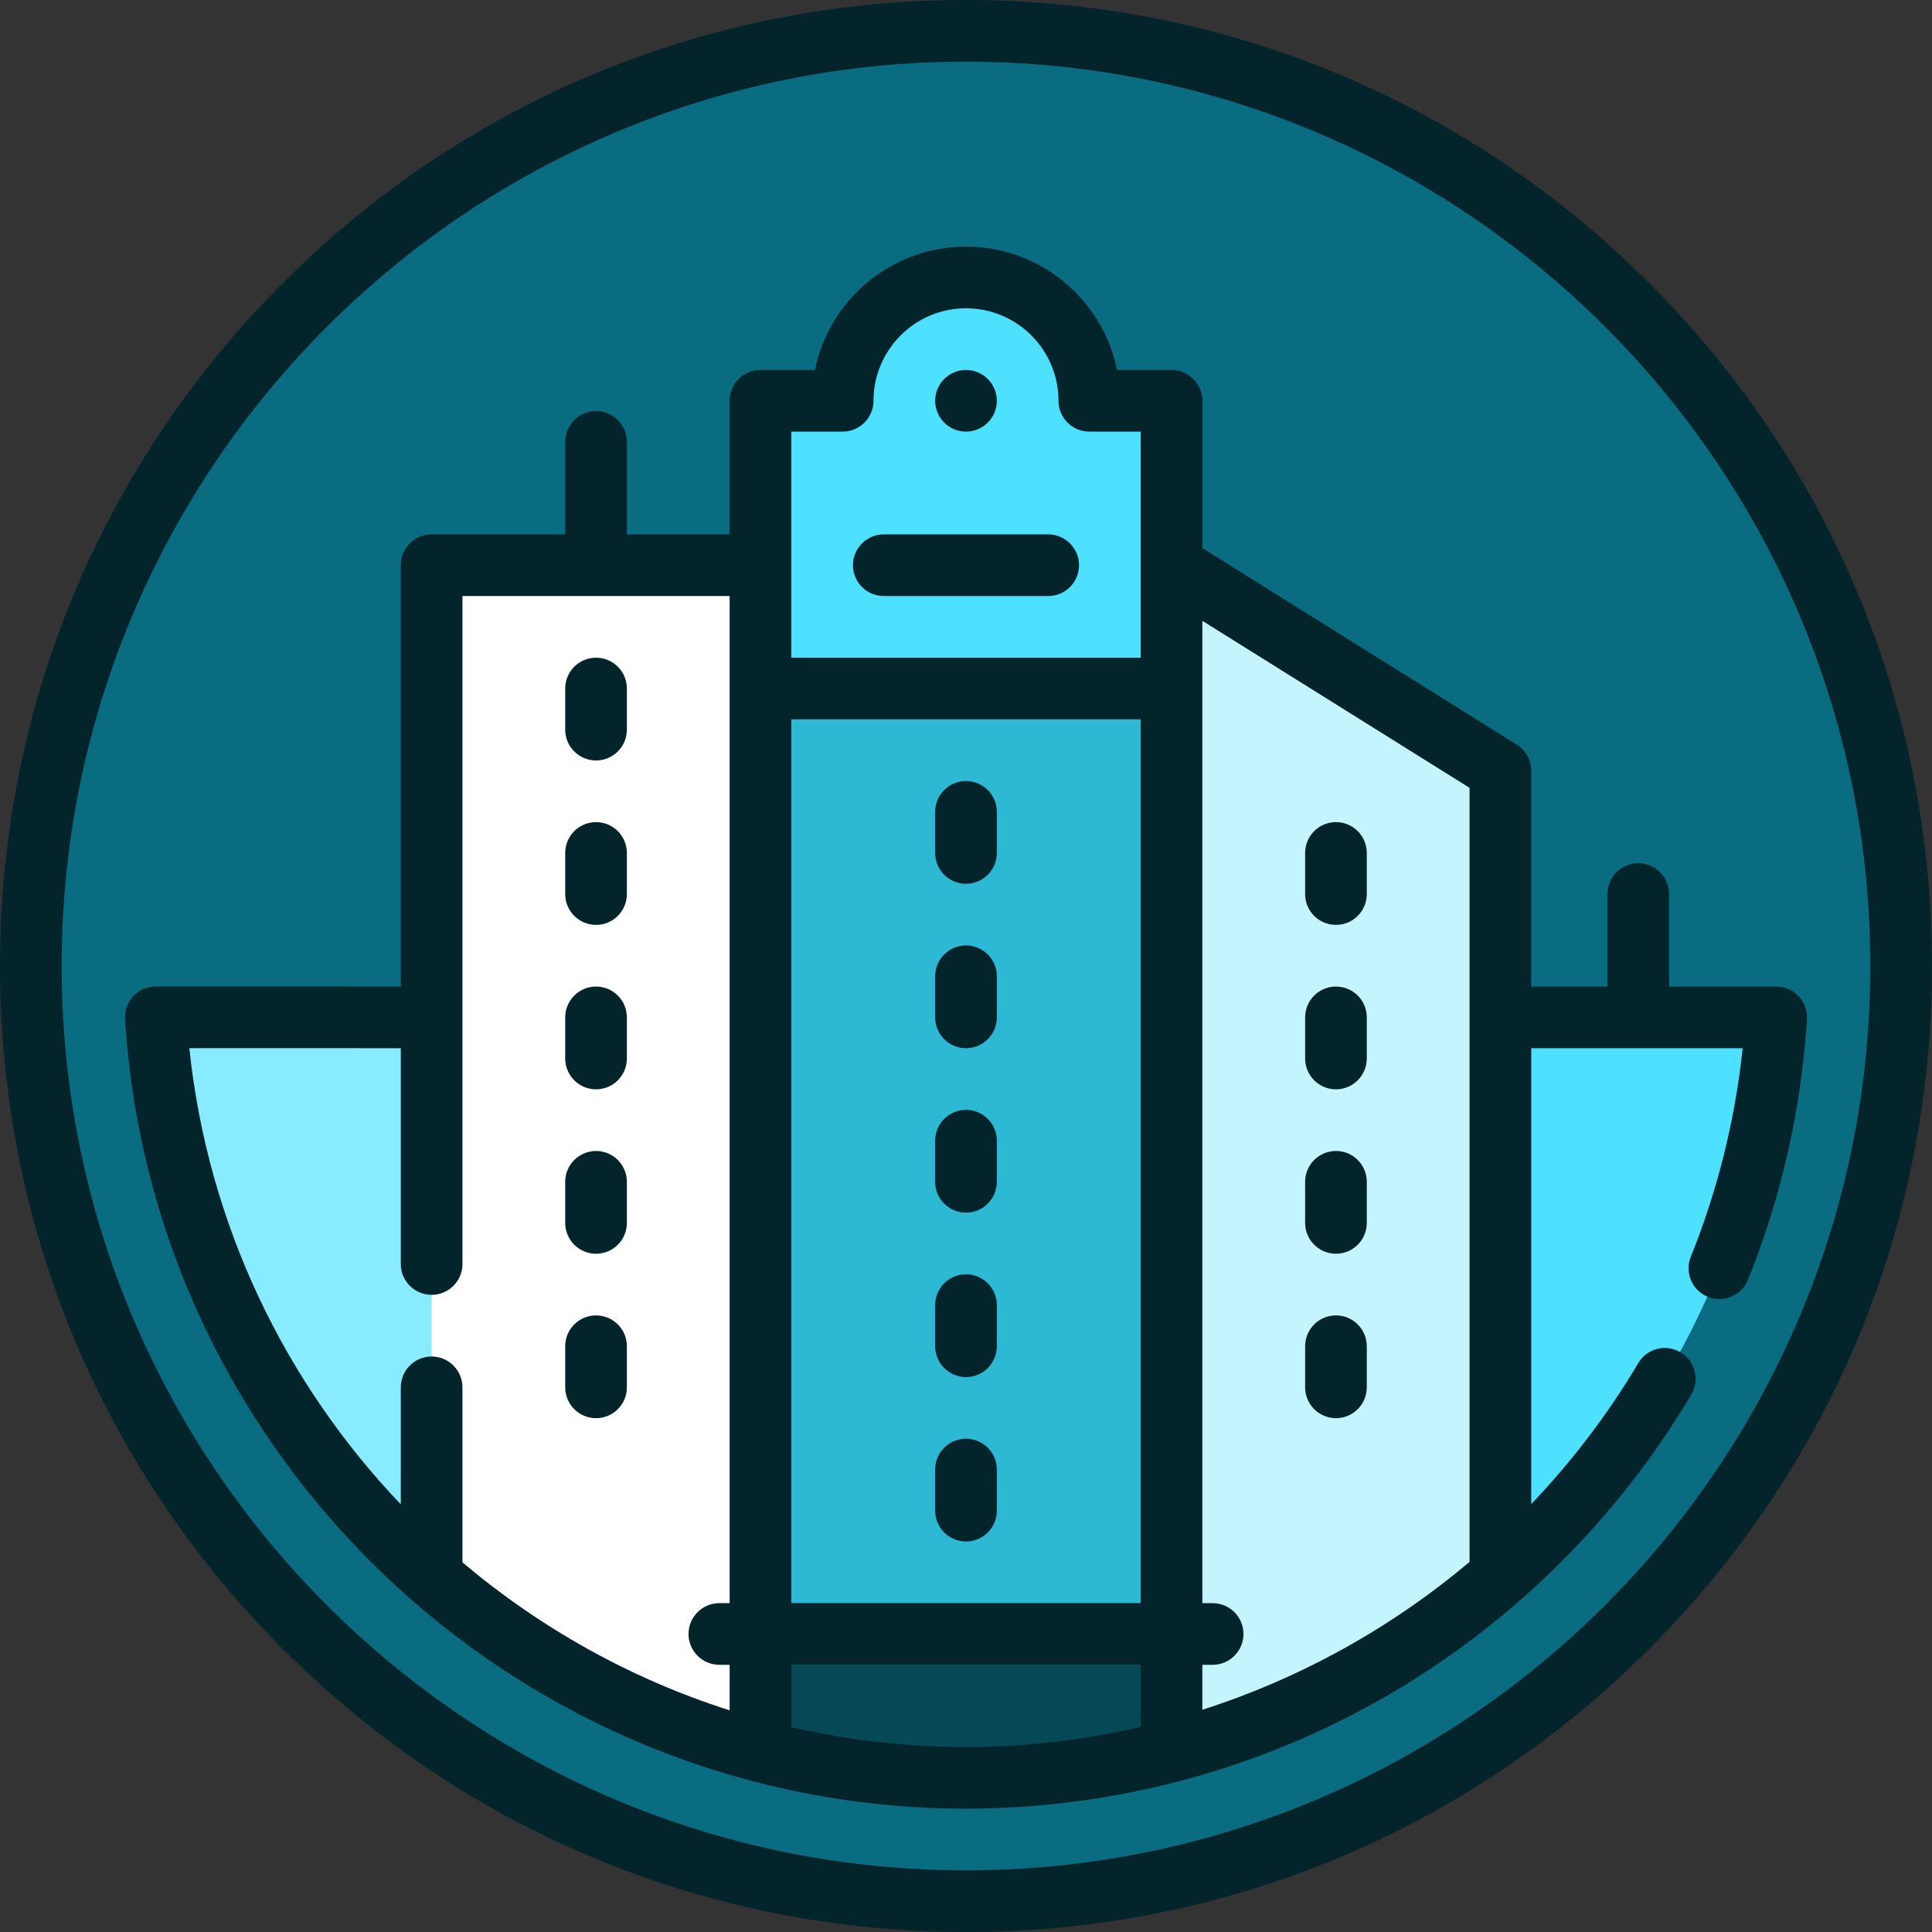 <?xml version="1.0" encoding="iso-8859-1"?>
<!-- Generator: Adobe Illustrator 19.0.0, SVG Export Plug-In . SVG Version: 6.00 Build 0)  -->
<svg version="1.1" id="Layer_1" xmlns="http://www.w3.org/2000/svg" xmlns:xlink="http://www.w3.org/1999/xlink" x="0px" y="0px"
	 viewBox="0 0 512 512" style="enable-background:new 0 0 512 512;" xml:space="preserve">
<rect x="0" y="0" width="512" height="512" fill="#333333" stroke="none"/>
<circle style="fill:#096C80;" cx="256" cy="256" r="247.83"/>
<path style="fill:#89EBFF;" d="M136.17,269.617l-94.877-0.013c3.698,58.957,31.253,111.542,73.09,148.209L136.17,269.617z"/>
<path style="fill:#4DE1FF;" d="M375.83,269.617l21.787,148.196c41.837-36.667,69.391-89.251,73.09-148.209L375.83,269.617z"/>
<path style="fill:#FFFFFF;" d="M114.383,417.959c24.71,21.625,54.409,37.685,87.149,46.228l21.787-314.4H114.383V417.959z"/>
<path style="fill:#C4F5FF;" d="M310.468,464.187c32.74-8.542,62.439-24.603,87.149-46.228V204.255l-87.149-54.468h-21.787
	L310.468,464.187z"/>
<path style="fill:#4DE1FF;" d="M310.468,106.213h-21.787c0-18.05-14.631-32.681-32.681-32.681s-32.681,14.631-32.681,32.681h-21.787
	v76.255h108.936V106.213z"/>
<path style="fill:#064855;" d="M201.532,464.187c17.397,4.539,35.649,6.962,54.468,6.962s37.071-2.424,54.468-6.962v-31.166H201.532
	V464.187z"/>
<rect x="201.532" y="182.468" style="fill:#2DB8D4;" width="108.936" height="250.553"/>
<path style="fill:#0C8FAA;" d="M313.191,441.191H198.809c-4.513,0-8.17-3.658-8.17-8.17c0-4.512,3.657-8.17,8.17-8.17h114.383
	c4.513,0,8.17,3.658,8.17,8.17C321.362,437.533,317.705,441.191,313.191,441.191z"/>
<line style="fill:none;stroke:#0C8FAA;stroke-width:15;stroke-linecap:round;stroke-linejoin:round;stroke-miterlimit:10;" x1="234.213" y1="149.787" x2="277.787" y2="149.787"/>
<g>
	<path style="fill:#03242B;" d="M437.019,74.981C388.667,26.628,324.38,0,256,0S123.333,26.628,74.981,74.981
		C26.628,123.332,0,187.62,0,256s26.628,132.668,74.981,181.019C123.333,485.372,187.62,512,256,512s132.667-26.628,181.019-74.981
		C485.372,388.668,512,324.38,512,256S485.372,123.332,437.019,74.981z M256,495.66c-132.149,0-239.66-107.51-239.66-239.66
		S123.851,16.34,256,16.34S495.66,123.851,495.66,256S388.149,495.66,256,495.66z"/>
	<circle style="fill:#03242B;" cx="256" cy="106.213" r="8.17"/>
	<path style="fill:#03242B;" d="M476.661,264.023c-1.545-1.644-3.699-2.576-5.956-2.576h-28.374v-24.511
		c0-4.512-3.657-8.17-8.17-8.17c-4.513,0-8.17,3.658-8.17,8.17v24.511h-20.204v-57.191c0-2.817-1.451-5.435-3.84-6.928
		l-83.309-52.068v-39.046c0-4.512-3.657-8.17-8.17-8.17h-14.437C292.234,79.42,275.727,65.362,256,65.362
		s-36.234,14.058-40.031,32.681h-14.437c-4.513,0-8.17,3.658-8.17,8.17v35.404h-27.234v-24.511c0-4.512-3.657-8.17-8.17-8.17
		s-8.17,3.658-8.17,8.17v24.511h-35.404c-4.513,0-8.17,3.658-8.17,8.17v111.658l-64.918-0.011c-2.256,0-4.412,0.932-5.957,2.576
		c-1.544,1.644-2.34,3.854-2.199,6.105c3.838,61.191,32.317,115.455,75.37,153.38c0.306,0.317,0.639,0.606,0.992,0.87
		c25.479,22.182,55.982,38.668,89.467,47.538c0.334,0.111,0.678,0.2,1.031,0.268c17.93,4.657,36.697,7.147,56.002,7.147
		c18.965,0,37.778-2.428,55.978-7.144c0.374-0.07,0.738-0.166,1.092-0.285c19.25-5.093,37.801-12.752,55.093-22.84
		c32.923-19.204,60.602-46.69,80.045-79.485c2.301-3.881,1.021-8.894-2.861-11.194c-3.881-2.302-8.895-1.021-11.194,2.861
		c-8.081,13.629-17.629,26.133-28.366,37.364V277.787h56.035c-1.996,18.978-6.606,37.53-13.743,55.261
		c-1.685,4.186,0.341,8.945,4.527,10.63c4.189,1.686,8.946-0.343,10.63-4.529c8.876-22.051,14.133-45.273,15.624-69.021
		C479.001,267.877,478.206,265.668,476.661,264.023z M209.702,190.638h92.596v234.213h-92.596V190.638z M209.702,114.383h13.617
		c4.513,0,8.17-3.658,8.17-8.17c0-13.516,10.996-24.511,24.511-24.511c13.515,0,24.511,10.995,24.511,24.511
		c0,4.512,3.657,8.17,8.17,8.17h13.617v59.915h-92.596V114.383z M50.175,277.776l56.038,0.01v57.193c0,4.512,3.657,8.17,8.17,8.17
		s8.17-3.658,8.17-8.17V157.957h70.809v266.894h-2.723c-4.513,0-8.17,3.658-8.17,8.17c0,4.512,3.657,8.17,8.17,8.17h2.723v12.068
		c-26.206-8.353-50.21-21.807-70.809-39.214V367.66c0-4.512-3.657-8.17-8.17-8.17s-8.17,3.658-8.17,8.17v31.001
		C75.572,366.533,55.081,324.548,50.175,277.776z M209.702,457.727v-16.535h92.596v16.456c-15.046,3.498-30.567,5.331-46.298,5.331
		C240.109,462.979,224.612,461.156,209.702,457.727z M318.638,453.113v-11.922h2.723c4.513,0,8.17-3.658,8.17-8.17
		c0-4.512-3.657-8.17-8.17-8.17h-2.723V164.528l70.809,44.255v205.134C368.632,431.46,344.536,444.804,318.638,453.113z"/>
	<path style="fill:#03242B;" d="M354.043,348.596c-4.513,0-8.17,3.658-8.17,8.17v10.894c0,4.512,3.657,8.17,8.17,8.17
		s8.17-3.658,8.17-8.17v-10.894C362.213,352.254,358.556,348.596,354.043,348.596z"/>
	<path style="fill:#03242B;" d="M354.043,305.021c-4.513,0-8.17,3.658-8.17,8.17v10.894c0,4.512,3.657,8.17,8.17,8.17
		s8.17-3.658,8.17-8.17v-10.894C362.213,308.679,358.556,305.021,354.043,305.021z"/>
	<path style="fill:#03242B;" d="M354.043,261.447c-4.513,0-8.17,3.658-8.17,8.17v10.894c0,4.512,3.657,8.17,8.17,8.17
		s8.17-3.658,8.17-8.17v-10.894C362.213,265.105,358.556,261.447,354.043,261.447z"/>
	<path style="fill:#03242B;" d="M354.043,217.872c-4.513,0-8.17,3.658-8.17,8.17v10.894c0,4.512,3.657,8.17,8.17,8.17
		s8.17-3.658,8.17-8.17v-10.894C362.213,221.53,358.556,217.872,354.043,217.872z"/>
	<path style="fill:#03242B;" d="M157.957,375.83c4.513,0,8.17-3.658,8.17-8.17v-10.894c0-4.512-3.657-8.17-8.17-8.17
		s-8.17,3.658-8.17,8.17v10.894C149.787,372.172,153.444,375.83,157.957,375.83z"/>
	<path style="fill:#03242B;" d="M157.957,332.255c4.513,0,8.17-3.658,8.17-8.17v-10.894c0-4.512-3.657-8.17-8.17-8.17
		s-8.17,3.658-8.17,8.17v10.894C149.787,328.597,153.444,332.255,157.957,332.255z"/>
	<path style="fill:#03242B;" d="M157.957,288.681c4.513,0,8.17-3.658,8.17-8.17v-10.894c0-4.512-3.657-8.17-8.17-8.17
		s-8.17,3.658-8.17,8.17v10.894C149.787,285.023,153.444,288.681,157.957,288.681z"/>
	<path style="fill:#03242B;" d="M157.957,201.532c4.513,0,8.17-3.658,8.17-8.17v-10.894c0-4.512-3.657-8.17-8.17-8.17
		s-8.17,3.658-8.17,8.17v10.894C149.787,197.874,153.444,201.532,157.957,201.532z"/>
	<path style="fill:#03242B;" d="M157.957,245.106c4.513,0,8.17-3.658,8.17-8.17v-10.894c0-4.512-3.657-8.17-8.17-8.17
		s-8.17,3.658-8.17,8.17v10.894C149.787,241.448,153.444,245.106,157.957,245.106z"/>
	<path style="fill:#03242B;" d="M256,381.277c-4.513,0-8.17,3.658-8.17,8.17v10.894c0,4.512,3.657,8.17,8.17,8.17
		s8.17-3.658,8.17-8.17v-10.894C264.17,384.935,260.513,381.277,256,381.277z"/>
	<path style="fill:#03242B;" d="M256,337.702c-4.513,0-8.17,3.658-8.17,8.17v10.894c0,4.512,3.657,8.17,8.17,8.17
		s8.17-3.658,8.17-8.17v-10.894C264.17,341.36,260.513,337.702,256,337.702z"/>
	<path style="fill:#03242B;" d="M256,294.128c-4.513,0-8.17,3.658-8.17,8.17v10.894c0,4.512,3.657,8.17,8.17,8.17
		s8.17-3.658,8.17-8.17v-10.894C264.17,297.786,260.513,294.128,256,294.128z"/>
	<path style="fill:#03242B;" d="M256,250.553c-4.513,0-8.17,3.658-8.17,8.17v10.894c0,4.512,3.657,8.17,8.17,8.17
		s8.17-3.658,8.17-8.17v-10.894C264.17,254.211,260.513,250.553,256,250.553z"/>
	<path style="fill:#03242B;" d="M256,206.979c-4.513,0-8.17,3.658-8.17,8.17v10.894c0,4.512,3.657,8.17,8.17,8.17
		s8.17-3.658,8.17-8.17v-10.894C264.17,210.637,260.513,206.979,256,206.979z"/>
	<path style="fill:#03242B;" d="M234.213,157.957h43.574c4.513,0,8.17-3.658,8.17-8.17s-3.657-8.17-8.17-8.17h-43.574
		c-4.513,0-8.17,3.658-8.17,8.17S229.7,157.957,234.213,157.957z"/>
</g>
<g>
</g>
<g>
</g>
<g>
</g>
<g>
</g>
<g>
</g>
<g>
</g>
<g>
</g>
<g>
</g>
<g>
</g>
<g>
</g>
<g>
</g>
<g>
</g>
<g>
</g>
<g>
</g>
<g>
</g>
</svg>
